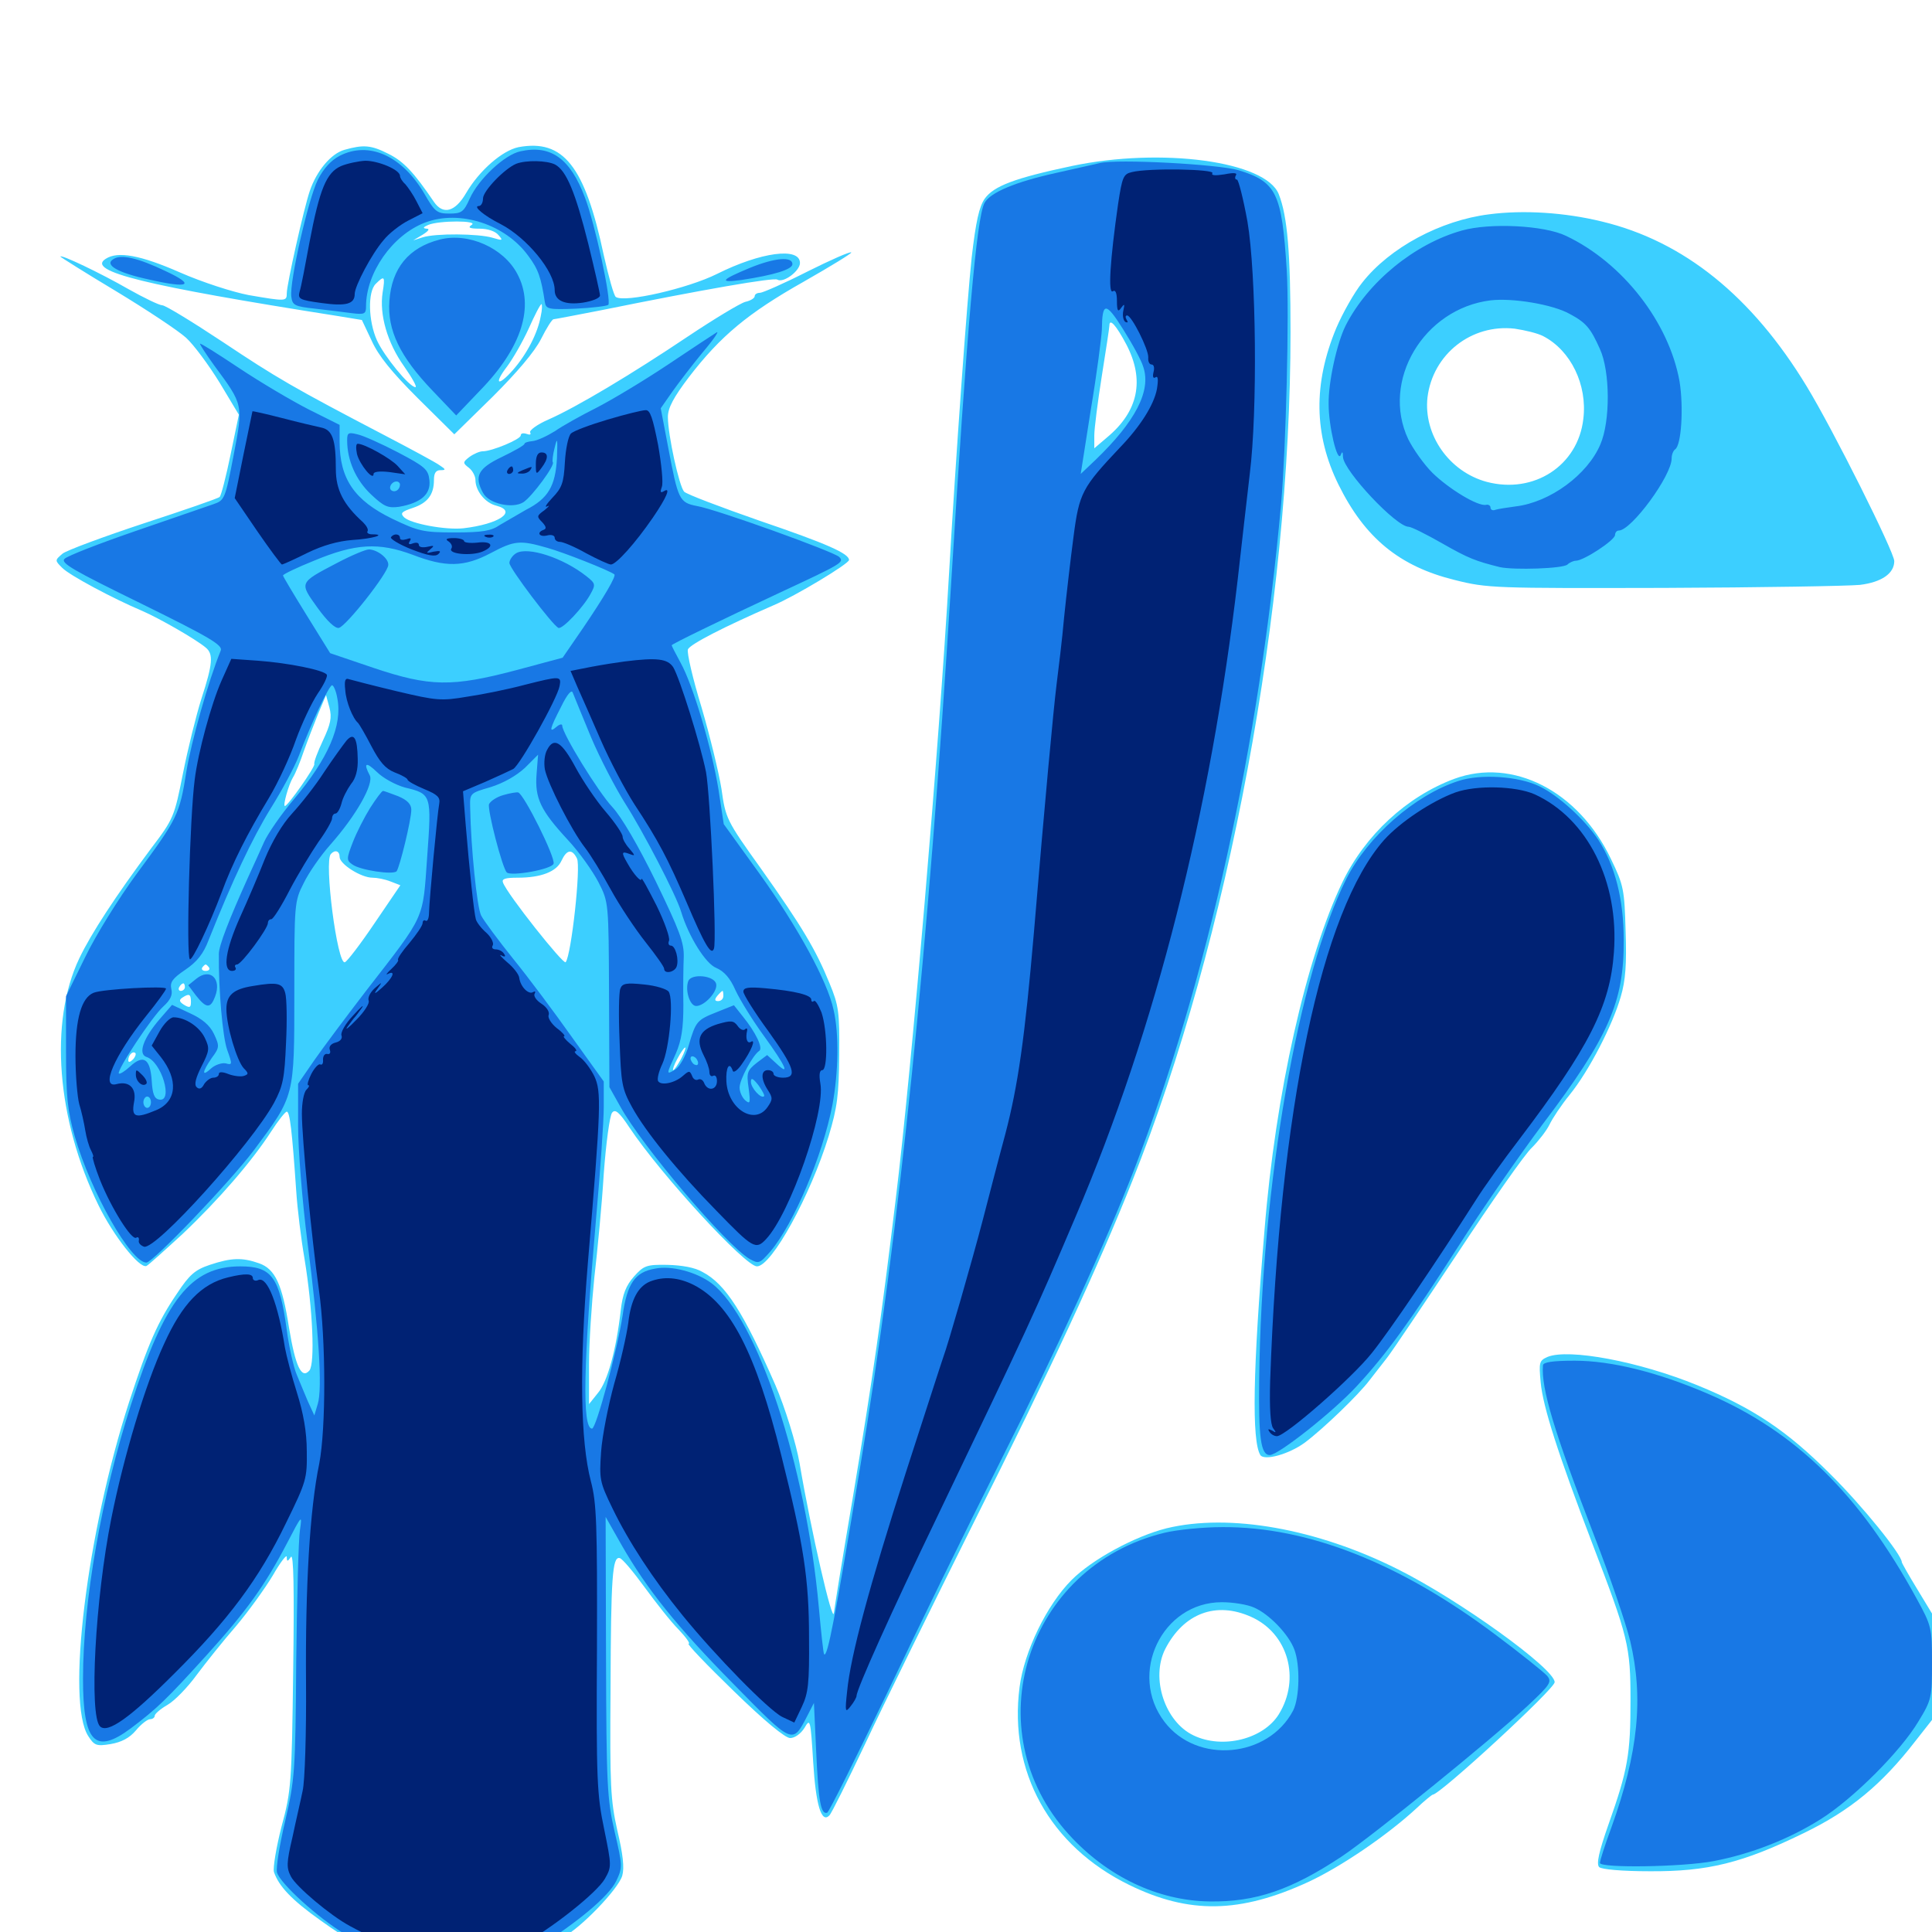 <svg xmlns="http://www.w3.org/2000/svg" viewBox="0 -1000 1000 1000">
	<path fill="#3ccfff" d="M178.32 -922.461C171.289 -920.508 163.867 -911.523 160.352 -901.172C157.227 -891.992 148.438 -852.734 148.438 -848.242C148.438 -843.945 148.047 -843.945 128.711 -847.266C120.508 -848.828 104.688 -853.906 93.164 -858.984C72.656 -867.969 60.938 -870.117 54.688 -866.016C44.531 -859.57 75 -852.148 174.219 -836.523L187.305 -834.375L192.383 -823.633C195.898 -815.82 202.734 -807.422 216.211 -793.945L235.156 -775.195L255.078 -794.727C267.578 -807.227 276.758 -817.969 280.078 -824.609C282.812 -830.078 285.742 -834.766 286.523 -834.766C287.109 -834.766 298.242 -836.914 311.328 -839.453C364.258 -850.195 400.391 -856.445 402.344 -855.273C405.469 -853.32 414.062 -859.766 414.062 -863.867C414.062 -872.266 393.75 -869.531 371.094 -858.203C356.25 -850.781 323.438 -843.164 318.75 -846.289C317.773 -846.875 315.039 -856.641 312.5 -867.969C302.734 -914.062 291.602 -928.125 268.359 -923.828C259.961 -922.07 248.047 -911.719 241.211 -900C235.547 -890.234 229.297 -888.672 224.609 -895.508C214.258 -910.742 208.984 -916.406 201.172 -920.312C191.992 -925 188.086 -925.195 178.32 -922.461ZM244.141 -883.594C241.992 -882.227 242.969 -881.641 248.242 -881.641C252.539 -881.641 256.445 -880.273 258.008 -878.32C260.547 -875.391 260.156 -875.391 254.883 -876.953C247.656 -879.102 225.391 -879.297 218.75 -877.148L213.867 -875.586L218.75 -878.516C221.875 -880.469 222.656 -881.641 220.703 -881.641C218.75 -881.836 218.945 -882.422 221.68 -883.594C227.344 -885.938 247.852 -885.938 244.141 -883.594ZM198.047 -848.633C196.289 -837.305 200.391 -822.656 209.18 -810.352C213.281 -804.492 216.016 -799.609 215.039 -799.609C211.914 -799.609 198.828 -815.625 195.117 -823.828C190.625 -833.789 190.234 -849.023 194.531 -853.125C199.023 -857.617 199.414 -857.031 198.047 -848.633ZM279.883 -836.328C278.32 -827.539 272.656 -816.602 265.43 -808.398C257.617 -799.609 255.469 -801.172 262.5 -810.352C265.43 -814.258 270.508 -823.047 273.633 -829.883C276.758 -836.914 279.688 -842.578 280.273 -842.578C280.664 -842.578 280.664 -839.648 279.883 -836.328ZM554.688 -914.062C525.195 -907.812 514.453 -903.711 509.766 -897.266C506.836 -893.164 505.078 -885.352 502.93 -866.602C500.586 -844.922 494.727 -763.672 491.211 -702.93C486.133 -614.258 471.875 -446.484 463.672 -379.688C456.25 -318.359 451.953 -288.086 441.406 -224.805C435.938 -192.773 431.641 -166.016 431.641 -165.234C431.055 -158.398 419.727 -208.008 413.867 -242.578C412.109 -252.93 406.25 -271.68 401.367 -283.008C384.961 -320.508 375.586 -335.352 363.672 -341.602C359.766 -343.945 352.93 -345.117 345.508 -345.312C334.57 -345.508 333.203 -344.922 328.125 -339.258C324.023 -334.57 322.266 -330.273 321.289 -321.68C318.945 -301.172 314.453 -284.961 309.57 -279.102L304.883 -273.242V-293.75C304.883 -305.078 306.25 -325.195 307.617 -338.672C309.18 -352.148 311.523 -376.172 312.5 -392.383C313.672 -408.398 315.625 -422.656 316.797 -424.023C318.359 -426.172 320.508 -424.414 325.781 -416.406C342.383 -391.602 385.742 -344.531 391.797 -344.531C399.414 -344.531 419.531 -381.25 428.906 -411.914C433.398 -426.758 434.18 -433.203 434.375 -453.906C434.57 -476.172 434.18 -479.492 429.297 -491.211C422.266 -508.398 415.234 -520.312 393.75 -550.586C375.977 -575.391 375.586 -576.367 373.438 -591.602C372.07 -600.195 367.383 -619.336 363.086 -633.984C358.594 -648.633 355.469 -662.109 356.055 -663.867C357.227 -666.602 375.195 -675.781 400.391 -686.719C411.523 -691.406 439.453 -708.203 439.453 -710.156C439.453 -713.477 428.125 -718.555 393.164 -730.469C373.047 -737.5 355.469 -744.141 354.102 -745.508C351.562 -748.242 345.703 -774.805 345.703 -784.18C345.703 -788.867 348.633 -794.336 356.641 -804.883C372.852 -825.977 387.109 -837.891 415.82 -854.102C429.883 -862.109 441.016 -868.945 440.625 -869.336C440.039 -869.922 429.883 -865.43 417.773 -859.375C405.859 -853.32 394.727 -848.438 393.359 -848.438C391.797 -848.438 390.625 -847.656 390.625 -846.68C390.625 -845.703 388.477 -844.336 385.742 -843.75C383.008 -842.969 369.727 -834.961 356.25 -825.977C327.148 -806.445 298.438 -789.258 283.789 -782.812C277.93 -780.273 273.828 -777.148 274.414 -776.172C275 -775 274.219 -774.805 272.656 -775.391C270.898 -775.977 269.531 -775.781 269.531 -774.609C269.531 -772.656 254.688 -766.406 249.805 -766.406C248.242 -766.406 245.117 -765.039 242.969 -763.477C239.453 -760.742 239.453 -760.352 242.773 -757.812C244.531 -756.445 246.094 -753.516 246.094 -751.562C246.094 -745.898 251.172 -739.648 256.836 -738.281C268.164 -735.352 258.203 -728.711 239.844 -726.562C230.664 -725.586 212.695 -728.906 209.18 -732.227C207.031 -734.375 207.812 -735.156 213.672 -737.109C221.289 -739.648 224.609 -743.945 224.609 -751.562C224.609 -755.078 225.586 -756.641 227.93 -756.641C230.859 -756.641 230.859 -757.031 227.539 -759.18C225.391 -760.742 212.695 -767.578 199.219 -774.609C151.758 -799.414 143.359 -804.297 115.234 -823.047C99.609 -833.398 85.547 -841.992 83.984 -841.992C82.422 -841.992 74.414 -845.898 66.406 -850.391C52.148 -858.594 31.25 -868.555 31.25 -867.188C31.25 -866.992 44.141 -858.789 60.156 -849.219C75.977 -839.648 92.188 -828.906 96.289 -825.195C100.195 -821.68 108.008 -811.133 113.672 -801.953L123.633 -785.352L119.336 -764.648C116.992 -753.32 114.453 -743.359 113.672 -742.773C112.891 -741.992 95.312 -735.938 74.414 -729.102C53.711 -722.266 34.766 -715.234 32.422 -713.477C28.32 -709.961 28.32 -709.961 32.227 -706.055C36.133 -702.148 58.398 -690.234 73.633 -683.789C82.227 -680.078 101.367 -669.141 106.445 -664.844C110.547 -661.523 110.156 -656.445 104.297 -638.477C101.562 -629.883 97.266 -612.5 94.727 -599.805C90.234 -577.148 89.844 -576.172 78.125 -560.742C59.961 -536.328 47.266 -516.992 41.016 -503.906C25.391 -471.094 29.297 -420.508 50.977 -376.172C58.594 -360.547 72.07 -343.359 75.781 -344.727C76.758 -345.117 85.156 -352.734 94.531 -361.328C113.477 -379.297 130.469 -399.023 140.43 -414.453C143.945 -419.922 147.656 -424.609 148.438 -424.609C150 -424.609 151.172 -414.844 153.32 -383.594C153.906 -374.414 155.859 -358.594 157.617 -348.438C161.914 -322.266 163.086 -294.336 160.156 -290.625C156.055 -285.938 152.93 -292.773 149.609 -312.695C146.094 -335.352 142.383 -343.164 134.18 -346.094C125.391 -349.219 119.727 -349.023 108.594 -345.312C100.977 -342.773 98.047 -340.234 91.602 -330.469C81.641 -315.82 76.758 -304.688 66.797 -274.219C44.922 -206.641 34.18 -118.945 45.703 -101.367C48.828 -96.484 50 -96.094 57.227 -97.266C62.891 -98.242 66.992 -100.391 70.312 -104.297C73.047 -107.617 76.367 -110.156 77.734 -110.156C78.906 -110.156 80.078 -110.938 80.078 -111.914C80.078 -112.891 83.008 -115.43 86.719 -117.578C90.43 -119.727 97.07 -126.562 101.758 -133.008C106.445 -139.258 115.43 -150.586 122.07 -158.203C128.516 -165.82 137.109 -177.734 141.211 -184.57C145.117 -191.406 148.438 -195.703 148.438 -194.141C148.438 -191.602 148.828 -191.602 150.586 -194.141C151.953 -196.094 152.344 -177.93 151.758 -135.547C150.977 -76.758 150.781 -73.242 145.703 -54.492C142.969 -43.75 141.211 -33.203 141.797 -31.055C144.336 -23.633 150.977 -16.602 165.82 -6.055C195.117 15.039 215.43 21.68 244.336 20.117C258.789 19.336 262.891 18.359 272.656 12.891C279.102 9.375 287.305 4.883 291.016 2.93C300.391 -1.758 319.922 -22.07 322.07 -29.102C323.242 -33.203 322.461 -40.234 319.531 -52.539C316.016 -68.359 315.625 -75.586 316.016 -125.781C316.211 -183.984 316.992 -194.336 320.703 -193.555C322.07 -193.359 327.734 -186.523 333.594 -178.516C339.453 -170.508 347.266 -160.547 351.172 -156.641C355.078 -152.539 357.422 -149.219 356.445 -149.219C355.273 -149.219 365.82 -138.281 379.688 -124.805C395.703 -109.18 406.445 -100.391 408.984 -100.391C411.328 -100.391 414.453 -102.539 416.406 -105.664C419.336 -110.742 419.531 -110.156 420.898 -88.086C422.266 -65.625 425.195 -56.055 429.297 -60.352C430.469 -61.523 438.672 -78.125 447.852 -97.461C456.836 -116.797 482.227 -168.164 503.906 -211.719C544.141 -291.992 568.164 -343.75 586.133 -388.867C635.938 -513.477 667.969 -685.547 667.969 -828.125C667.969 -868.945 666.406 -888.086 661.914 -899.414C655.273 -916.602 601.172 -923.828 554.688 -914.062ZM583.008 -821.68C592.578 -803.32 589.258 -787.109 573.047 -773.633L566.406 -767.969V-774.609C566.406 -778.125 568.164 -791.992 570.312 -805.469C572.461 -818.945 574.219 -830.469 574.219 -831.445C574.219 -835.547 577.734 -831.641 583.008 -821.68ZM167.188 -616.797C164.453 -610.938 162.305 -605.469 162.695 -604.492C163.086 -602.93 149.023 -582.812 147.461 -582.812C146.289 -582.812 149.414 -593.945 151.562 -597.461C152.93 -599.609 155.469 -605.859 157.227 -611.133C159.18 -616.602 162.5 -625.195 164.648 -630.469L168.75 -640.234L170.508 -633.789C171.875 -628.516 171.094 -625.195 167.188 -616.797ZM175.781 -556.445C175.781 -552.734 186.914 -545.703 192.773 -545.703C195.117 -545.703 199.219 -544.922 202.148 -543.75L207.227 -541.797L193.945 -522.266C186.719 -511.523 179.688 -502.344 178.516 -501.953C174.609 -500.391 167.578 -554.492 171.289 -558.008C173.438 -560.352 175.781 -559.57 175.781 -556.445ZM298.633 -555.664C300.781 -551.758 295.703 -505.469 292.773 -501.953C291.602 -500.586 262.695 -536.914 260.352 -543.164C259.57 -545.117 261.523 -545.703 267.969 -545.703C280.078 -545.703 288.086 -548.828 290.625 -554.492C293.359 -560.352 296.094 -560.742 298.633 -555.664ZM108.203 -499.219C108.789 -498.242 108.008 -497.461 106.445 -497.461C104.883 -497.461 104.102 -498.242 104.688 -499.219C105.273 -500 106.055 -500.781 106.445 -500.781C106.836 -500.781 107.617 -500 108.203 -499.219ZM95.703 -489.062C95.703 -488.086 94.727 -487.109 93.555 -487.109C92.578 -487.109 92.188 -488.086 92.773 -489.062C93.359 -490.234 94.336 -491.016 94.922 -491.016C95.312 -491.016 95.703 -490.234 95.703 -489.062ZM374.414 -484.57C374.414 -483.008 373.242 -481.836 371.68 -481.836C369.922 -481.836 369.727 -482.617 371.289 -484.57C372.461 -485.938 373.633 -487.109 374.023 -487.109C374.219 -487.109 374.414 -485.938 374.414 -484.57ZM98.828 -481.445C98.828 -478.516 98.242 -478.125 95.312 -479.883C92.773 -481.445 92.578 -482.422 94.336 -483.594C97.852 -485.938 98.828 -485.547 98.828 -481.445ZM352.539 -451.953C350.781 -448.828 349.023 -446.094 348.438 -446.094C348.047 -446.094 348.828 -448.828 350.586 -451.953C352.344 -455.273 354.102 -457.812 354.688 -457.812C355.078 -457.812 354.297 -455.273 352.539 -451.953ZM68.75 -451.562C67.383 -450.195 66.406 -450 66.406 -451.172C66.406 -453.906 68.75 -456.25 70.117 -454.883C70.508 -454.297 69.922 -452.734 68.75 -451.562ZM770.703 -889.062C745.703 -885.938 719.336 -871.875 705.078 -853.711C700.977 -848.633 694.922 -837.891 691.602 -830.078C679.688 -801.367 680.078 -775 692.773 -749.219C706.445 -721.484 724.414 -706.836 752.93 -699.805C769.922 -695.508 773.633 -695.508 861.328 -695.703C911.328 -695.898 956.836 -696.68 962.695 -697.266C973.828 -698.633 980.469 -703.125 980.469 -709.57C980.469 -714.258 948.828 -777.539 935.156 -800C906.836 -846.68 871.484 -875.195 829.102 -885.352C809.961 -890.039 788.477 -891.406 770.703 -889.062ZM798.828 -825.977C813.086 -818.555 821.68 -800.781 819.531 -783.203C816.797 -758.984 793.945 -744.141 769.531 -750.586C750 -755.859 736.719 -775 738.867 -794.336C741.602 -816.602 761.523 -832.422 783.984 -829.883C789.258 -829.102 795.898 -827.539 798.828 -825.977ZM752.734 -596.875C728.125 -587.695 706.641 -567.773 694.922 -543.555C676.172 -504.688 660.156 -433.984 654.492 -363.086C648.438 -290.82 647.852 -254.297 652.344 -246.875C654.297 -243.75 667.188 -247.266 675.391 -253.32C684.57 -260.156 703.32 -278.125 708.984 -285.742C711.719 -289.258 715.82 -294.531 717.969 -297.266C720.312 -300.195 736.719 -324.609 754.492 -351.367C772.266 -378.32 789.453 -402.93 792.969 -406.055C796.289 -409.375 800.391 -414.648 801.953 -417.773C803.516 -421.094 808.203 -428.125 812.5 -433.398C822.461 -445.703 834.57 -469.141 838.867 -483.984C841.406 -492.578 841.992 -500.781 841.406 -518.164C840.82 -539.453 840.43 -541.797 833.789 -555.469C816.992 -590.625 783.008 -608.008 752.734 -596.875ZM800.977 -297.656C796.68 -295.703 796.484 -294.922 797.461 -284.375C798.633 -271.875 806.445 -247.461 824.219 -200.977C842.773 -152.539 843.945 -148.047 843.945 -119.922C843.945 -91.992 842.578 -83.984 832.617 -55.859C827.539 -41.406 826.172 -35.156 827.734 -33.594C828.906 -32.422 839.453 -31.445 853.906 -31.445C883.984 -31.25 901.953 -35.742 933.594 -51.172C957.812 -62.891 974.023 -76.367 991.406 -98.828L1000 -109.766V-137.305V-164.844L992.188 -177.734C987.891 -184.766 984.375 -191.016 984.375 -191.406C984.375 -195.312 963.867 -220.703 947.266 -237.109C924.805 -259.57 907.227 -271.289 878.516 -283.008C848.438 -295.312 811.914 -302.148 800.977 -297.656ZM603.906 -208.984C587.5 -204.883 565.43 -192.969 554.688 -182.227C541.797 -169.336 530.078 -145.117 527.734 -126.758C522.07 -83.008 543.359 -44.531 584.375 -24.414C615.43 -9.18 641.797 -9.57 677.344 -25.977C693.75 -33.594 717.773 -49.805 733.203 -64.062C737.305 -67.969 741.211 -71.094 741.602 -71.094C745.312 -71.094 804.688 -125.781 804.688 -129.297C804.688 -136.328 755.273 -171.875 723.633 -187.695C681.641 -208.789 636.328 -216.797 603.906 -208.984ZM647.656 -163.086C666.797 -154.492 673.242 -131.055 661.914 -112.695C653.906 -99.805 632.812 -94.531 617.773 -101.758C602.93 -108.789 595.508 -131.445 603.125 -146.484C612.695 -165.039 629.492 -171.289 647.656 -163.086Z"/>
	<path fill="#1878e5" d="M175.781 -919.336C171.289 -916.992 167.383 -912.695 164.453 -906.836C159.57 -896.875 149.805 -854.297 150.781 -846.484C151.367 -841.992 152.344 -841.406 163.086 -840.234C169.531 -839.453 178.125 -838.477 182.227 -837.891C188.672 -837.109 189.453 -837.5 189.453 -841.406C189.453 -858.789 203.125 -878.32 219.922 -884.766C237.891 -891.602 261.523 -883.984 273.438 -867.578C278.711 -860.547 280.078 -856.25 282.031 -843.555C282.617 -840.039 283.984 -839.648 298.047 -840.234C306.445 -840.625 314.062 -841.602 314.844 -842.188C316.602 -844.141 308.008 -884.18 302.734 -897.852C295.117 -917.969 285.156 -925.195 269.336 -921.68C261.133 -919.922 247.656 -907.227 243.164 -897.266C240.039 -890.234 238.867 -889.453 232.617 -889.453C226.172 -889.453 225 -890.43 219.727 -899.609C208.203 -919.336 191.016 -927.148 175.781 -919.336ZM569.336 -915.625C567.188 -915.039 557.031 -912.891 546.875 -910.547C525.586 -905.859 512.5 -900.391 509.57 -894.922C505.469 -887.109 500.586 -831.445 492.188 -696.094C480.469 -508.398 465.625 -362.891 445.117 -240.039C432.227 -162.5 428.32 -141.992 426.562 -143.75C426.172 -144.141 425 -155.078 423.828 -167.969C417.188 -241.602 391.992 -317.773 368.359 -335.742C360.547 -341.602 347.461 -345.117 339.062 -343.359C328.711 -341.602 324.609 -335.742 322.266 -319.141C319.531 -301.367 308.594 -260.547 306.445 -260.547C301.172 -260.547 301.953 -294.336 308.594 -370.117C310.742 -394.141 312.5 -419.727 312.5 -426.953V-440.234L296.094 -463.086C287.109 -475.781 273.438 -494.141 265.625 -503.711C257.812 -513.477 250.391 -523.438 249.023 -526.172C246.875 -530.469 243.75 -560.938 243.359 -581.836C243.164 -589.453 243.164 -589.453 253.906 -592.578C260.742 -594.727 267.188 -598.438 271.68 -602.539L278.516 -609.375L277.734 -599.414C276.758 -586.914 279.688 -580.664 293.945 -565.234C299.805 -558.984 306.836 -549.023 309.766 -543.359C315.039 -533.008 315.039 -533.008 315.234 -485.156L315.43 -437.305L320.898 -427.539C332.227 -406.836 375.781 -355.664 387.891 -348.438C392.773 -345.703 393.164 -345.898 398.828 -352.344C410.742 -366.406 425.781 -401.758 430.859 -428.125C433.984 -444.922 434.375 -464.844 431.445 -477.344C428.32 -491.992 413.086 -519.922 393.359 -547.461L374.609 -573.438L371.875 -591.406C368.359 -612.891 358.789 -645.117 352.344 -656.836C349.805 -661.523 347.656 -665.625 347.656 -666.016C347.656 -666.602 371.68 -678.32 404.297 -693.555C435.742 -708.203 437.109 -708.984 434.375 -711.719C431.641 -714.453 370.898 -736.328 360.742 -738.086C351.562 -739.844 350.977 -741.406 345.898 -768.164L341.992 -788.672L347.852 -797.07C351.172 -801.758 358.203 -810.938 363.672 -817.578C369.336 -824.219 372.461 -828.906 370.898 -827.93C369.336 -826.953 358.008 -819.531 345.508 -811.133C333.203 -802.93 316.602 -792.969 308.594 -788.867C300.781 -784.961 291.016 -779.492 287.109 -776.758C283.008 -774.219 277.93 -771.875 275.586 -771.68C273.438 -771.484 271.484 -770.898 271.484 -770.312C271.484 -769.531 266.211 -766.602 259.766 -763.477C247.461 -757.617 245.312 -753.516 250 -744.922C252.93 -739.258 265.234 -736.523 270.898 -740.039C275.391 -742.969 287.5 -759.375 286.133 -760.742C285.742 -761.133 286.133 -764.648 287.109 -768.359C288.477 -774.023 288.672 -773.047 288.281 -762.891C287.5 -748.438 283.789 -741.992 272.266 -736.133C268.164 -733.789 262.109 -730.273 258.789 -728.32C254.297 -725.195 249.805 -724.414 235.352 -724.414C219.141 -724.414 216.602 -725 203.125 -731.445C183.398 -741.016 175.781 -752.148 175.781 -771.484V-780.078L159.766 -788.086C150.977 -792.578 134.766 -802.148 123.633 -809.57C112.5 -816.992 103.516 -822.656 103.516 -822.07C103.516 -821.484 106.836 -816.406 110.938 -810.742C125.977 -790.43 125.977 -790.625 120.898 -764.258C116.602 -741.797 116.211 -741.016 110.547 -739.062C107.227 -737.891 89.062 -731.641 70.312 -725.195C51.562 -718.75 34.961 -712.305 33.398 -710.742C31.25 -708.594 37.695 -704.883 73.242 -687.5C108.594 -670.117 115.43 -666.016 114.258 -663.281C107.812 -647.461 99.023 -616.211 96.484 -600.781C92.969 -578.32 91.797 -576.172 70.703 -547.656C61.523 -535.156 49.609 -516.016 44.141 -504.688L34.18 -484.375V-455.859C34.18 -432.227 34.961 -425 38.672 -411.914C47.07 -382.812 67.773 -346.484 75.781 -346.484C79.102 -346.484 118.945 -388.086 131.445 -404.688C152.539 -433.008 152.344 -431.836 152.344 -486.133C152.344 -532.227 152.344 -533.398 157.227 -542.969C159.766 -548.242 166.016 -557.227 170.898 -562.695C184.57 -578.125 193.555 -594.336 191.406 -598.633C187.891 -605.273 189.453 -605.859 195.117 -600.391C198.242 -597.266 204.688 -593.75 209.57 -592.383C223.438 -589.062 223.438 -588.672 221.094 -556.25C218.75 -523.438 220.508 -527.148 189.453 -487.109C179.102 -473.633 166.992 -457.422 162.5 -450.977L154.297 -439.062V-417.188C154.297 -405.273 156.445 -378.125 159.18 -356.836C165.039 -310.938 166.992 -281.25 164.453 -273.242L162.695 -267.383L159.375 -274.609C157.617 -278.711 155.078 -284.961 153.516 -288.672C151.953 -292.383 149.609 -302.734 148.438 -311.523C144.727 -339.062 140.625 -344.531 124.414 -344.531C98.828 -344.531 85.352 -327.539 67.773 -272.852C52.539 -225.586 42.969 -171.094 42.969 -131.055C42.969 -98.047 49.219 -91.602 67.773 -105.469C81.25 -115.625 86.133 -120.312 106.836 -143.164C127.539 -166.016 137.109 -179.297 148.633 -201.367C156.25 -216.016 156.445 -216.211 155.273 -208.203C154.492 -203.516 153.711 -172.656 153.32 -139.844C152.93 -82.617 152.539 -78.906 147.656 -57.617C144.727 -45.312 142.773 -33.203 143.359 -30.859C144.922 -25.195 164.453 -7.422 178.32 0.977C202.539 15.234 211.328 17.773 238.281 17.773H262.695L277.344 8.594C298.828 -4.883 315.039 -18.359 318.945 -26.367C322.266 -33.398 322.266 -34.18 318.164 -51.758C314.258 -68.75 313.867 -75.586 313.672 -142.383L313.477 -214.844L321.68 -200.391C334.766 -177.539 350.195 -158.203 380.078 -127.93C410.547 -96.875 410.156 -97.07 417.773 -111.719L421.289 -118.555L422.461 -93.359C423.633 -67.773 424.805 -60.742 428.125 -61.719C429.102 -62.109 442.773 -89.648 458.789 -122.852C474.609 -156.25 500.977 -210.156 517.383 -242.773C548.242 -304.102 572.461 -357.227 586.914 -394.336C625 -492.969 651.758 -614.062 663.086 -739.062C665.625 -768.164 667.383 -837.5 666.016 -860.156C663.477 -900.195 660.742 -905.859 641.016 -911.914C630.078 -915.039 578.32 -917.773 569.336 -915.625ZM591.797 -809.961C595.898 -797.656 587.695 -781.836 566.992 -761.914L559.375 -754.688L564.648 -788.281C567.773 -806.836 570.117 -825.391 570.312 -829.297C570.508 -843.75 572.266 -843.945 581.25 -829.688C585.938 -822.266 590.82 -813.477 591.797 -809.961ZM283.398 -716.406C291.797 -714.062 315.039 -704.883 317.969 -702.734C319.141 -701.953 312.695 -691.016 301.953 -675.195L291.211 -659.57L267.188 -653.125C233.984 -644.336 222.461 -644.531 193.359 -654.297L170.898 -661.914L158.789 -681.445C152.148 -692.188 146.484 -701.562 146.484 -702.148C146.484 -702.734 153.711 -706.25 162.5 -709.766C183.984 -718.75 196.094 -719.336 213.477 -712.891C230.664 -706.25 240.234 -706.445 253.906 -713.672C266.406 -720.312 269.141 -720.508 283.398 -716.406ZM174.609 -638.477C177.344 -624.609 169.922 -607.422 152.148 -586.328C145.508 -578.516 138.672 -568.555 136.719 -564.258C134.766 -559.961 131.055 -551.562 128.32 -545.703C118.555 -524.023 113.281 -510.547 113.281 -506.25C113.086 -487.695 115.234 -463.281 117.578 -456.641C120.312 -449.023 120.312 -448.633 116.797 -449.609C114.844 -450 111.328 -448.828 109.375 -447.07C104.297 -442.383 104.492 -444.922 109.57 -452.344C113.672 -457.812 113.672 -458.594 110.742 -464.844C108.594 -469.336 104.688 -472.656 98.242 -475.586L89.062 -479.883L82.617 -472.461C74.219 -462.695 71.289 -454.492 75.781 -452.93C83.594 -450.586 89.844 -429.492 82.422 -430.859C79.883 -431.25 78.906 -433.789 78.516 -440.82C77.734 -452.148 74.219 -454.297 67.383 -448.047C64.648 -445.508 62.109 -443.945 61.523 -444.336C60.156 -445.703 78.711 -473.828 84.57 -479.102C88.281 -482.422 89.453 -485.156 88.672 -488.086C87.891 -491.602 89.258 -493.555 95.898 -498.047C101.953 -502.148 105.273 -506.25 108.008 -513.477C120.312 -544.336 130.664 -566.211 140.039 -581.445C145.898 -590.82 152.539 -603.125 154.688 -608.789C160.742 -624.805 170.312 -645.312 171.875 -645.312C172.656 -645.312 174.023 -642.188 174.609 -638.477ZM305.859 -618.555C310.547 -607.422 318.555 -592.188 323.438 -584.375C332.812 -569.727 350 -536.719 352.539 -528.125C356.445 -515.234 365.234 -501.172 370.703 -499.023C374.805 -497.266 377.93 -493.75 380.664 -487.5C383.008 -482.422 389.648 -471.68 395.508 -463.672C406.836 -448.047 409.18 -442.578 401.758 -449.609L397.07 -453.906L391.602 -449.805C386.719 -445.898 386.328 -444.727 387.5 -436.719C388.477 -429.102 388.281 -428.32 385.742 -430.469C384.18 -431.836 382.812 -434.766 382.812 -437.109C382.812 -441.211 389.648 -453.906 392.969 -456.055C395.117 -457.422 391.211 -465.625 384.375 -474.023L379.883 -479.688L371.094 -476.172C360.742 -472.07 360.156 -471.484 356.445 -458.789C354.883 -453.32 351.758 -447.852 349.609 -446.484C344.727 -443.555 344.727 -443.555 349.805 -454.688C352.734 -461.523 353.711 -467.578 353.711 -479.883C353.516 -488.672 353.711 -499.805 353.906 -504.688C354.102 -512.109 351.758 -518.359 339.453 -543.75C330.273 -562.5 321.68 -577.148 316.992 -582.227C309.766 -589.844 291.016 -620.312 291.016 -624.414C291.016 -625.391 289.648 -625.195 288.086 -623.828C283.984 -620.312 284.375 -622.461 290.43 -634.18C293.555 -640.625 295.898 -643.359 296.484 -641.406C297.07 -639.844 301.367 -629.492 305.859 -618.555ZM361.328 -449.805C361.328 -448.633 360.547 -448.438 359.375 -449.023C358.398 -449.609 357.422 -451.172 357.422 -452.148C357.422 -453.32 358.398 -453.516 359.375 -452.93C360.547 -452.344 361.328 -450.781 361.328 -449.805ZM395.508 -432.617C393.945 -431.055 388.672 -436.914 388.672 -440.039C388.672 -442.383 389.648 -441.992 392.578 -438.281C394.531 -435.547 395.898 -433.008 395.508 -432.617ZM78.125 -429.492C78.125 -427.93 77.344 -426.562 76.172 -426.562C75.195 -426.562 74.219 -427.93 74.219 -429.492C74.219 -431.055 75.195 -432.422 76.172 -432.422C77.344 -432.422 78.125 -431.055 78.125 -429.492ZM174.414 -708.594C154.688 -698.242 154.883 -698.633 164.258 -685.547C169.336 -678.516 173.438 -674.609 175.391 -675C179.102 -675.781 200.977 -703.516 200.977 -707.617C201.172 -710.938 195.508 -715.43 191.016 -715.625C189.258 -715.625 181.836 -712.5 174.414 -708.594ZM267.188 -713.672C265.234 -712.5 263.672 -710.156 263.672 -708.594C263.672 -705.859 286.133 -676.172 289.062 -675C291.211 -674.219 302.148 -685.938 305.664 -692.578C308.398 -697.461 308.203 -698.047 303.516 -701.758C291.406 -711.328 273.242 -717.188 267.188 -713.672ZM101.562 -493.359L97.461 -490.039L101.562 -484.57C106.836 -477.93 108.984 -477.93 111.328 -484.18C114.844 -493.359 108.789 -499.219 101.562 -493.359ZM356.25 -492.188C354.492 -487.5 357.031 -479.297 360.352 -479.297C364.648 -479.297 371.484 -486.719 370.703 -490.625C369.922 -495.117 357.812 -496.289 356.25 -492.188ZM756.641 -880.664C732.227 -873.828 708.008 -854.102 696.484 -831.445C691.992 -822.461 687.5 -802.148 687.695 -790.82C687.695 -779.492 692.188 -760.352 693.945 -764.453C694.727 -766.602 695.117 -766.211 695.117 -763.477C695.508 -756.25 722.656 -727.344 729.102 -727.344C730.469 -727.344 738.281 -723.438 746.484 -718.75C760.156 -710.938 763.867 -709.57 776.367 -706.445C783.594 -704.883 809.18 -705.664 811.328 -707.812C812.305 -708.789 814.453 -709.766 815.625 -709.766C819.727 -709.766 835.742 -720.312 835.938 -723.047C835.938 -724.219 836.719 -725.391 837.891 -725.391C844.336 -725.391 865.234 -753.711 865.234 -762.695C865.234 -764.648 866.016 -766.602 866.992 -767.383C870.312 -769.336 871.484 -789.258 869.336 -802.539C863.867 -833.203 839.844 -864.062 810.547 -877.93C799.219 -883.398 771.094 -884.766 756.641 -880.664ZM812.5 -837.5C820.898 -833.008 823.242 -830.273 828.125 -819.336C833.398 -807.812 833.594 -782.031 828.32 -769.922C821.68 -754.297 802.344 -740.039 784.57 -737.891C780.078 -737.305 775.195 -736.523 774.023 -736.133C772.656 -735.547 771.484 -736.133 771.484 -737.305C771.484 -738.281 770.312 -739.062 769.141 -738.672C764.844 -737.891 750 -746.875 741.406 -755.273C736.914 -759.766 731.445 -767.578 728.906 -772.656C714.648 -802.93 736.914 -840.234 771.484 -844.531C783.008 -845.898 803.906 -842.383 812.5 -837.5ZM781.836 -733.789C783.008 -734.375 782.031 -734.766 779.297 -734.766C776.562 -734.766 775.586 -734.375 776.953 -733.789C778.125 -733.398 780.469 -733.398 781.836 -733.789ZM227.539 -875.977C211.523 -871.875 202.734 -861.133 201.562 -844.336C200.391 -829.102 207.031 -815.43 223.828 -797.852L236.133 -784.961L248.633 -798.047C270.117 -820.117 276.758 -841.406 267.773 -858.203C260.742 -871.68 242.383 -879.883 227.539 -875.977ZM58.594 -865.82C53.906 -862.891 60.938 -858.789 77.344 -855.273C97.852 -850.586 101.367 -852.344 85.938 -859.57C71.289 -866.602 62.5 -868.555 58.594 -865.82ZM388.086 -861.328C373.047 -855.078 371.875 -853.516 383.789 -855.078C400.586 -857.617 410.156 -860.547 410.156 -863.281C410.156 -867.383 400.977 -866.602 388.086 -861.328ZM179.688 -772.07C179.688 -761.719 184.18 -751.562 191.992 -744.141C198.828 -737.695 200.781 -736.914 206.641 -737.695C217.773 -739.648 223.047 -744.141 222.266 -751.367C221.68 -757.031 220.117 -758.398 206.055 -765.82C197.461 -770.312 187.891 -774.609 184.961 -775.195C180.273 -776.367 179.688 -775.977 179.688 -772.07ZM207.031 -749.219C207.031 -746.68 204.688 -744.922 202.734 -746.094C200.781 -747.266 202.539 -750.781 205.273 -750.781C206.25 -750.781 207.031 -750 207.031 -749.219ZM754.688 -595.703C732.422 -588.477 708.008 -567.188 696.875 -545.117C672.07 -495.703 652.93 -386.914 651.758 -286.133C651.367 -256.055 652.539 -246.875 657.227 -246.875C661.719 -246.875 690.039 -269.336 702.148 -282.422C717.578 -299.023 729.883 -316.016 755.078 -355.273C766.797 -373.633 786.133 -401.562 798.242 -417.773C832.812 -463.477 840.625 -481.445 840.43 -513.477C840.43 -534.57 835.938 -551.953 827.344 -565.234C820.312 -575.781 806.641 -588.281 796.875 -592.969C786.133 -598.242 766.211 -599.609 754.688 -595.703ZM191.602 -581.836C188.672 -577.148 184.57 -569.141 182.617 -564.062C179.297 -555.469 179.297 -554.688 182.422 -552.539C186.328 -549.609 203.32 -547.07 205.273 -549.023C206.836 -550.977 212.891 -575.586 212.891 -580.859C212.891 -583.789 210.742 -585.938 206.055 -587.891C202.344 -589.258 198.828 -590.625 198.242 -590.625C197.656 -590.625 194.727 -586.719 191.602 -581.836ZM260.547 -588.477C257.031 -587.5 253.906 -585.352 253.125 -583.789C252.148 -581.055 259.961 -550.781 262.305 -548.438C264.453 -546.289 285.547 -550 286.523 -552.93C287.695 -555.859 271.094 -589.258 268.164 -589.844C267.383 -590.039 263.867 -589.453 260.547 -588.477ZM798.633 -293.359C797.656 -281.445 804.297 -259.18 825.391 -204.492C833.398 -183.789 841.602 -159.57 843.75 -150.781C850.781 -121.289 848.047 -92.969 833.984 -53.906C830.664 -44.922 828.125 -36.914 828.125 -35.742C828.125 -33.008 870.898 -33.594 887.109 -36.719C906.445 -40.43 925.977 -48.047 942.383 -58.398C959.18 -68.945 983.789 -93.555 992.969 -108.984C999.805 -120.117 1000 -121.484 1000 -139.258C1000 -157.422 999.805 -158.398 991.992 -172.656C962.695 -226.367 929.688 -258.984 884.18 -278.516C858.398 -289.648 834.18 -295.703 815.039 -295.703C803.516 -295.703 798.828 -294.922 798.633 -293.359ZM602.734 -206.641C531.055 -189.258 504.102 -104.297 553.32 -50.391C573.047 -28.711 599.219 -16.211 625.977 -15.82C650 -15.43 668.555 -21.875 694.727 -39.258C710.938 -50.195 771.094 -98.828 790.625 -116.992C802.539 -128.125 803.32 -129.492 800.781 -132.617C799.219 -134.375 787.109 -144.141 774.023 -153.906C724.609 -191.016 676.953 -209.766 632.812 -209.57C622.656 -209.57 609.18 -208.203 602.734 -206.641ZM649.023 -167.969C656.836 -164.648 666.992 -154.102 669.922 -146.289C673.047 -138.086 672.656 -121.289 669.336 -114.648C656.445 -90.039 619.531 -86.719 602.734 -108.789C583.789 -133.594 601.367 -170.703 632.422 -170.703C638.086 -170.703 645.508 -169.531 649.023 -167.969Z"/>
	<path fill="#002274" d="M176.562 -914.062C168.945 -910.742 165.43 -902.148 160.156 -874.414C158.008 -862.695 155.859 -851.367 155.078 -849.023C154.102 -845.312 154.883 -844.727 166.406 -843.164C179.102 -841.406 183.594 -842.578 183.594 -847.852C183.594 -851.953 192.383 -868.555 198.438 -875.586C201.172 -879.102 207.031 -883.594 211.133 -885.742L218.75 -889.648L215.625 -895.703C213.867 -899.219 211.133 -903.125 209.766 -904.688C208.203 -906.055 207.031 -908.008 207.031 -908.984C207.031 -912.109 195.898 -916.797 189.062 -916.797C185.547 -916.602 179.883 -915.43 176.562 -914.062ZM267.188 -915.234C261.133 -912.695 250 -901.172 250 -897.266C250 -895.117 249.023 -893.359 247.852 -893.359C244.531 -893.359 250.586 -888.281 259.18 -883.984C272.656 -876.953 287.109 -859.57 287.109 -849.805C287.109 -844.336 292.383 -841.992 301.758 -843.359C306.641 -844.141 310.547 -845.703 310.547 -847.07C310.547 -848.242 307.812 -860.352 304.492 -873.828C297.852 -900.391 293.164 -911.719 287.305 -914.844C283.008 -916.992 272.266 -917.188 267.188 -915.234ZM585.938 -910.938C581.445 -909.961 580.859 -908.398 578.711 -894.336C574.609 -865.625 573.438 -847.656 575.977 -849.219C577.344 -850.195 578.125 -848.438 578.125 -844.141C578.125 -839.062 578.711 -838.281 580.273 -840.625C582.031 -842.969 582.227 -842.773 581.445 -839.258C580.859 -836.719 581.445 -834.18 582.422 -833.398C583.789 -832.812 583.984 -833.203 583.203 -834.375C582.422 -835.742 582.422 -836.719 583.398 -836.719C585.742 -836.719 594.531 -819.141 594.336 -815.039C594.141 -812.891 594.922 -811.328 596.094 -811.328C597.266 -811.328 597.656 -809.57 597.07 -807.422C596.484 -805.078 596.875 -803.906 598.047 -804.688C599.414 -805.664 599.609 -803.516 598.828 -798.633C597.266 -790.43 590.234 -779.297 579.688 -768.359C560.156 -747.656 558.594 -744.922 555.664 -722.266C554.102 -710.547 551.953 -691.797 550.781 -680.469C549.805 -669.141 547.852 -653.516 546.875 -645.703C545.312 -633.203 540.82 -585.352 535.156 -517.383C530.469 -463.086 526.953 -438.086 520.312 -412.891C516.406 -398.438 511.328 -378.711 508.789 -368.945C502.93 -346.484 490.625 -303.906 488.281 -297.656C487.305 -294.922 478.711 -268.164 468.945 -238.086C450 -179.102 440.234 -142.969 438.477 -124.609C437.305 -113.867 437.5 -113.281 440.234 -116.797C441.992 -118.945 443.359 -121.484 443.359 -122.266C443.359 -125.586 461.523 -166.016 484.961 -214.648C532.422 -313.672 535.352 -319.922 556.836 -370.508C598.242 -467.578 626.562 -579.688 640.625 -700C642.773 -718.75 645.508 -743.359 646.875 -754.688C650.977 -787.5 650.195 -858.594 645.703 -885.156C643.555 -897.07 641.016 -907.031 640.234 -907.031C639.258 -907.031 639.062 -908.008 639.648 -909.18C640.625 -910.547 638.672 -910.742 633.789 -909.766C628.906 -908.984 626.758 -909.18 627.539 -910.352C628.906 -912.5 594.336 -913.086 585.938 -910.938ZM130.664 -787.109C130.664 -787.109 128.516 -776.758 125.977 -764.453L121.484 -742.188L133.203 -725C139.648 -715.625 145.508 -707.812 145.898 -707.812C146.484 -707.812 152.539 -710.547 159.18 -713.867C167.188 -717.773 175 -719.922 182.422 -720.508C192.578 -721.094 200.586 -723.438 192.578 -723.438C190.82 -723.438 189.648 -724.219 190.234 -725C190.82 -725.977 189.648 -727.93 187.891 -729.688C177.734 -738.867 173.828 -746.484 173.828 -757.227C173.828 -772.461 172.07 -777.539 166.211 -778.711C163.477 -779.297 154.297 -781.445 146.094 -783.594C137.695 -785.742 130.859 -787.305 130.664 -787.109ZM314.453 -782.812C305.273 -780.078 296.875 -776.953 295.508 -775.586C294.141 -774.219 292.773 -767.578 292.383 -760.742C291.797 -750 290.82 -747.461 285.938 -742.383C282.812 -739.062 281.641 -737.109 283.203 -737.891C284.766 -738.672 284.18 -737.891 281.836 -735.938C277.734 -733.008 277.734 -732.617 280.664 -729.688C282.617 -727.539 283.008 -726.367 281.445 -725.781C277.539 -724.414 279.102 -721.875 283.203 -722.852C285.352 -723.438 287.109 -722.852 287.109 -721.68C287.109 -720.508 288.281 -719.531 289.844 -719.531C291.406 -719.531 297.461 -716.992 303.32 -713.672C309.18 -710.547 315.039 -707.812 316.211 -707.812C318.945 -707.812 328.906 -718.945 337.891 -732.031C345.117 -742.578 347.461 -748.242 343.555 -745.703C341.797 -744.727 341.602 -745.312 342.578 -748.047C343.359 -750 342.383 -759.766 340.625 -769.727C337.891 -783.594 336.523 -787.891 334.18 -787.695C332.422 -787.695 323.633 -785.547 314.453 -782.812ZM184.766 -765.039C186.133 -759.57 193.359 -750.781 193.359 -754.688C193.359 -755.859 196.484 -756.25 201.562 -755.664L209.766 -754.492L205.859 -758.789C202.344 -762.695 188.672 -770.312 185.156 -770.312C184.18 -770.312 184.18 -767.969 184.766 -765.039ZM277.344 -759.766C277.344 -754.297 277.539 -754.102 280.273 -757.812C283.984 -762.695 283.984 -765.82 280.273 -765.82C278.32 -765.82 277.344 -763.867 277.344 -759.766ZM262.695 -756.641C262.109 -755.664 262.5 -754.688 263.477 -754.688C264.648 -754.688 265.625 -755.664 265.625 -756.641C265.625 -757.812 265.234 -758.594 264.844 -758.594C264.258 -758.594 263.281 -757.812 262.695 -756.641ZM270.508 -756.641C267.383 -755.273 267.188 -754.883 269.922 -754.883C271.68 -754.688 273.828 -755.664 274.414 -756.641C275.781 -758.789 275.781 -758.789 270.508 -756.641ZM202.344 -721.875C201.953 -721.094 206.641 -718.164 213.086 -715.625C221.68 -712.305 225.391 -711.719 226.953 -713.281C228.516 -714.844 227.734 -715.039 224.414 -714.453C220.508 -713.477 220.312 -713.672 222.656 -715.625C225 -717.578 224.805 -717.773 221.289 -716.992C218.75 -716.406 216.797 -716.797 216.797 -717.969C216.797 -719.141 215.43 -719.336 213.672 -718.75C211.719 -717.969 211.133 -718.359 212.109 -719.922C213.086 -721.484 212.5 -721.68 210.352 -720.898C208.398 -720.312 207.031 -720.508 207.031 -721.484C207.031 -723.828 203.711 -724.023 202.344 -721.875ZM251.562 -722.07C250 -722.656 250.586 -723.242 252.734 -723.242C254.883 -723.438 256.055 -722.852 255.273 -722.266C254.688 -721.68 252.93 -721.484 251.562 -722.07ZM232.227 -719.727C233.594 -718.75 234.375 -717.188 233.594 -716.016C231.836 -713.281 243.75 -712.109 249.609 -714.453C256.25 -717.188 254.688 -720.117 247.07 -719.141C243.359 -718.75 240.234 -719.141 240.234 -719.922C240.234 -720.703 237.891 -721.484 234.961 -721.484C231.055 -721.484 230.273 -720.898 232.227 -719.727ZM114.648 -647.656C109.375 -635.742 102.539 -610.742 100.781 -596.484C98.242 -576.953 96.289 -505.469 98.242 -503.516C99.414 -502.344 108.398 -521.289 114.648 -537.891C120.312 -553.32 127.93 -568.359 139.258 -587.109C143.945 -594.922 150.195 -608.398 153.125 -616.992C156.25 -625.586 161.328 -636.328 164.453 -641.016C167.578 -645.508 169.727 -650 169.141 -650.781C167.773 -653.125 149.414 -656.836 133.594 -658.008L119.727 -658.984ZM323.242 -657.617C320.117 -657.227 312.5 -656.055 306.25 -654.883L295.312 -652.734L298.828 -644.531C300.781 -640.234 306.25 -627.734 310.938 -616.992C315.625 -606.25 323.438 -591.406 328.32 -583.789C340.82 -564.844 345.703 -555.469 355.273 -533.203C364.648 -511.133 368.164 -505.078 369.531 -508.984C371.094 -513.281 367.578 -589.062 365.43 -600.391C362.5 -615.039 351.758 -649.219 348.438 -654.688C345.508 -658.984 340.234 -659.766 323.242 -657.617ZM178.711 -642.773C179.102 -636.719 182.617 -628.125 185.352 -625.781C185.938 -625.195 189.062 -619.922 192.188 -613.867C196.484 -605.664 199.414 -602.148 204.297 -600.195C208.008 -598.828 210.938 -597.07 210.938 -596.484C210.938 -595.703 214.844 -593.555 219.531 -591.602C226.562 -588.672 227.93 -587.305 227.344 -583.984C226.367 -578.906 222.266 -534.961 222.07 -527.734C222.07 -524.805 221.289 -522.852 220.312 -523.438C219.531 -524.023 218.75 -523.438 218.75 -522.266C218.75 -520.898 215.625 -516.406 211.914 -511.914C208.203 -507.617 205.469 -503.711 206.055 -503.125C206.445 -502.734 204.883 -500.586 202.539 -498.438C200.195 -496.289 199.414 -495.117 200.781 -495.898C205.078 -498.047 203.32 -493.75 197.852 -488.867C193.945 -485.352 193.164 -485.156 195.312 -488.086C198.047 -491.992 198.047 -491.992 193.945 -488.477C191.602 -486.328 190.234 -483.594 190.82 -482.031C191.406 -480.664 188.477 -476.172 184.375 -472.07C180.469 -467.969 178.32 -466.406 179.883 -468.555C181.445 -470.703 183.008 -472.852 183.594 -473.438C184.18 -474.023 185.742 -476.172 187.305 -478.32C188.672 -480.469 186.719 -478.711 182.812 -474.414C178.906 -470.312 176.172 -465.625 176.758 -464.062C177.344 -462.5 176.172 -460.938 173.633 -460.352C171.289 -459.766 170.117 -458.203 170.703 -456.641C171.289 -455.078 170.703 -454.102 169.336 -454.492C167.969 -454.688 167.188 -453.32 167.188 -451.562C167.383 -449.609 166.797 -448.633 165.82 -449.023C165.039 -449.609 162.891 -447.461 161.133 -444.141C159.57 -441.016 158.789 -438.281 159.57 -438.281C160.352 -438.281 159.961 -437.305 158.594 -435.938C157.227 -434.57 156.25 -429.102 156.25 -423.633C156.25 -410.938 161.328 -358.984 165.039 -332.617C168.75 -306.25 168.75 -260.742 165.234 -242.383C160.352 -218.945 158.008 -178.906 158.398 -129.102C158.594 -103.125 157.812 -77.93 156.641 -73.047C155.664 -68.164 153.125 -57.422 151.367 -49.023C148.242 -35.742 148.242 -33.203 150.586 -28.711C153.32 -23.438 170.898 -8.594 181.055 -3.125C216.992 16.406 245.312 19.531 269.531 6.836C284.766 -1.172 308.789 -20.117 313.086 -27.539C316.602 -33.789 316.602 -34.18 312.695 -53.32C308.984 -71.094 308.594 -78.711 308.984 -146.68C309.18 -211.328 308.789 -222.07 305.859 -233.203C300.391 -254.102 299.805 -292.188 304.297 -346.484C311.133 -427.539 311.328 -434.961 307.617 -442.969C305.664 -446.875 302.344 -451.367 300 -452.93C297.852 -454.492 296.875 -455.859 297.852 -455.859C299.023 -456.055 297.656 -457.812 295.117 -459.766C292.578 -461.914 291.211 -463.672 291.992 -463.672C292.773 -463.672 291.211 -465.625 288.281 -467.773C285.352 -470.117 283.398 -473.242 283.984 -474.609C284.57 -476.172 283.008 -478.711 280.273 -480.469C277.539 -482.227 275.977 -484.57 276.758 -485.742C277.344 -486.719 276.953 -487.109 275.977 -486.523C273.633 -484.961 269.336 -489.258 268.75 -493.945C268.555 -495.703 265.625 -499.414 262.5 -501.953C259.375 -504.688 258.008 -506.25 259.57 -505.469C261.328 -504.492 261.914 -504.883 260.938 -506.25C260.156 -507.617 258.203 -508.594 256.641 -508.594C254.883 -508.594 254.297 -509.57 255.078 -510.742C255.664 -511.914 254.297 -514.844 251.758 -517.188C249.219 -519.336 246.68 -522.656 246.289 -524.219C245.312 -527.734 242.969 -549.805 241.016 -573.438L239.648 -590.43L251.172 -595.312C257.422 -598.047 264.062 -601.172 265.625 -601.953C269.141 -603.906 288.477 -638.477 289.648 -644.922C290.625 -650.195 290.039 -650.195 271.484 -645.508C263.477 -643.359 250.195 -640.625 242.188 -639.453C228.32 -637.109 226.172 -637.305 205.469 -642.188C193.164 -645.117 182.031 -648.047 180.664 -648.438C178.711 -649.219 178.125 -647.852 178.711 -642.773ZM179.297 -616.602C177.734 -614.648 172.461 -607.422 167.773 -600.391C163.281 -593.359 155.664 -583.789 151.172 -578.906C146.094 -573.438 140.82 -564.453 137.109 -555.469C133.984 -547.461 128.125 -533.789 124.219 -525.195C116.797 -508.594 115.039 -497.461 120.117 -497.461C121.68 -497.461 122.461 -498.242 121.875 -499.219C121.289 -500 121.68 -500.781 122.656 -500.781C125 -500.781 138.672 -519.336 138.672 -522.266C138.672 -523.438 139.453 -524.219 140.43 -524.219C141.406 -524.219 145.703 -531.055 150 -539.453C154.297 -547.656 161.133 -558.789 164.844 -564.258C168.75 -569.531 171.875 -575.195 171.875 -576.367C171.875 -577.734 172.656 -578.906 173.633 -578.906C174.609 -578.906 175.977 -581.25 176.758 -584.18C177.344 -586.914 179.688 -591.406 181.641 -594.141C184.18 -597.07 185.352 -601.758 185.156 -607.227C184.961 -618.164 183.203 -621.094 179.297 -616.602ZM283.203 -611.914C281.836 -609.57 281.445 -605.078 282.031 -601.758C283.594 -594.141 295.898 -570.117 302.734 -561.328C305.664 -557.617 311.719 -547.656 316.211 -539.453C320.703 -531.25 328.906 -518.945 334.18 -512.305C339.453 -505.664 343.75 -499.609 343.75 -498.633C343.75 -495.703 349.023 -496.68 350.195 -499.609C351.562 -503.32 349.609 -510.547 347.266 -510.547C346.094 -510.547 345.703 -511.719 346.289 -513.086C346.875 -514.648 343.945 -522.852 339.844 -531.25C335.547 -539.648 332.227 -545.898 332.031 -545.117C332.031 -542.969 327.93 -547.461 324.805 -553.125C321.484 -558.789 321.68 -559.57 325.781 -558.008C328.906 -556.836 328.906 -557.031 325.781 -560.742C323.828 -562.891 322.266 -565.625 322.266 -566.992C322.266 -568.359 318.359 -574.219 313.477 -579.883C308.594 -585.547 301.758 -595.703 298.047 -602.539C290.82 -616.016 286.719 -618.75 283.203 -611.914ZM753.32 -589.844C741.016 -585.352 724.609 -574.414 716.406 -565.234C683.984 -528.711 662.305 -425.977 657.422 -284.961C657.031 -271.094 657.617 -262.5 658.984 -260.742C660.742 -258.398 660.547 -258.203 658.398 -259.57C656.445 -260.547 656.055 -260.352 657.031 -258.984C657.812 -257.617 659.57 -256.641 660.938 -256.641C665.43 -256.641 700 -286.914 710.156 -299.805C719.141 -310.938 744.141 -347.852 764.062 -379.102C767.969 -385.352 777.93 -399.219 786.133 -409.961C822.461 -457.812 833.398 -479.297 835.352 -507.031C838.086 -543.75 821.68 -576.367 794.336 -588.867C784.57 -593.164 764.453 -593.75 753.32 -589.844ZM130.859 -489.648C120.898 -488.086 117.188 -484.961 117.188 -477.734C117.188 -468.945 122.656 -450.781 126.172 -447.07C128.711 -444.531 128.711 -443.945 126.367 -443.164C125 -442.578 121.289 -442.969 118.555 -443.945C115.234 -445.312 113.281 -445.312 113.281 -444.141C113.281 -442.969 111.914 -442.188 110.352 -442.188C108.984 -442.188 106.836 -440.625 105.664 -438.867C104.492 -436.523 103.125 -435.938 101.758 -437.305C100.391 -438.672 101.367 -442.188 104.297 -448.047C108.398 -456.055 108.594 -457.422 106.055 -462.695C103.32 -468.555 95.898 -473.438 89.844 -473.438C88.086 -473.438 84.766 -470.117 82.617 -466.211L78.516 -458.789L83.203 -452.93C92.383 -441.211 91.602 -429.883 80.859 -425.391C70.117 -420.898 67.969 -421.68 69.336 -429.297C70.898 -436.719 66.992 -440.625 60.352 -438.867C51.758 -436.523 59.18 -453.516 75.391 -473.828C81.25 -481.055 85.938 -487.5 85.938 -488.281C85.938 -489.844 53.125 -488.086 48.438 -486.133C42.188 -483.594 39.062 -472.852 39.062 -453.516C39.062 -443.555 40.039 -432.227 41.016 -428.516C42.188 -424.805 43.555 -418.555 44.141 -414.844C44.727 -411.133 46.094 -406.445 47.07 -404.688C48.047 -402.734 48.633 -401.172 48.047 -401.172C47.656 -401.172 49.219 -395.703 51.758 -389.258C57.617 -374.609 68.164 -357.812 70.508 -359.375C71.484 -359.961 72.07 -359.375 71.875 -358.008C71.484 -356.641 72.852 -355.273 74.609 -354.688C81.055 -353.32 130.078 -407.812 141.797 -429.102C146.484 -437.891 147.266 -441.797 148.047 -460.156C148.633 -471.484 148.438 -483.203 147.656 -485.938C146.289 -491.211 143.555 -491.797 130.859 -489.648ZM321.094 -488.281C320.312 -486.523 320.117 -474.219 320.703 -461.133C321.484 -439.258 321.875 -436.523 327.148 -426.953C333.984 -414.453 350.391 -394.141 370.898 -373.242C389.648 -353.906 391.211 -352.93 396.484 -358.594C408.984 -371.875 427.344 -424.609 424.609 -439.258C423.828 -443.75 424.219 -446.094 425.586 -446.094C428.516 -446.094 428.32 -466.797 425.195 -475.977C423.633 -479.883 421.875 -482.617 421.289 -481.836C420.508 -481.25 419.922 -481.445 419.922 -482.617C419.922 -484.961 411.523 -487.109 396.094 -488.477C387.305 -489.258 384.766 -488.867 384.766 -486.719C384.766 -485.352 390.43 -476.172 397.461 -466.602C411.328 -447.266 412.891 -442.188 405.273 -442.188C402.539 -442.188 400.391 -443.164 400.391 -444.141C400.391 -445.312 399.023 -446.094 397.461 -446.094C393.75 -446.094 393.75 -441.406 397.461 -435.742C400 -431.836 400 -430.859 397.266 -426.953C390.625 -417.383 376.758 -425.977 375.977 -440.234C375.586 -447.461 377.539 -450.977 379.297 -445.703C379.688 -444.531 381.836 -446.094 383.984 -449.219C388.867 -456.055 391.406 -462.5 388.672 -460.742C386.719 -459.57 385.742 -462.5 386.719 -466.602C386.914 -467.773 386.328 -467.969 385.547 -467.188C384.766 -466.406 383.008 -467.188 381.836 -468.945C379.688 -471.875 378.32 -471.875 371.484 -469.922C362.109 -466.992 359.961 -462.305 364.062 -454.102C365.82 -450.781 367.188 -446.875 367.188 -445.117C367.188 -443.359 368.164 -442.578 369.141 -443.164C370.312 -443.75 371.094 -442.578 371.094 -440.43C371.094 -435.742 366.211 -434.961 364.453 -439.453C363.867 -441.016 362.5 -441.797 361.328 -441.211C360.156 -440.625 358.789 -441.406 358.203 -443.164C357.031 -445.898 356.641 -445.898 353.516 -443.164C349.414 -439.453 342.188 -437.891 340.625 -440.43C340.039 -441.602 341.016 -445.508 342.773 -449.219C346.484 -457.031 348.828 -482.812 346.094 -486.719C345.117 -488.086 339.453 -489.844 333.398 -490.43C324.219 -491.406 322.07 -491.016 321.094 -488.281ZM70.312 -443.75C70.312 -440.234 73.828 -437.109 75.781 -439.062C76.367 -439.844 75.391 -441.797 73.633 -443.555C70.508 -446.68 70.312 -446.68 70.312 -443.75ZM118.164 -338.867C104.297 -335.547 94.336 -325.195 84.961 -304.492C75.195 -283.398 64.062 -246.289 57.617 -214.062C49.219 -172.07 46.094 -112.109 51.758 -106.445C55.664 -102.539 67.383 -110.938 90.039 -133.594C118.164 -161.523 133.984 -182.617 148.047 -211.719C158.594 -233.203 158.984 -234.766 158.789 -248.828C158.789 -258.789 157.031 -268.555 153.711 -279.102C150.977 -287.695 148.242 -298.242 147.461 -302.539C143.945 -325 138.477 -339.258 133.789 -337.5C132.227 -336.719 130.859 -337.305 130.859 -338.477C130.859 -340.82 126.953 -341.016 118.164 -338.867ZM336.523 -336.719C330.273 -334.18 326.562 -327.344 325.195 -315.234C324.414 -309.375 321.289 -295.312 317.969 -283.984C314.844 -272.656 311.719 -256.836 311.133 -248.633C310.156 -234.375 310.352 -233.008 316.992 -219.336C325.195 -202.344 337.891 -182.812 353.32 -163.867C370.312 -142.969 397.852 -114.844 404.883 -111.328L411.133 -108.398L415.039 -116.602C418.359 -123.633 418.945 -128.711 418.75 -152.148C418.75 -182.812 416.016 -200.391 404.297 -247.07C391.211 -299.609 378.125 -325.195 358.984 -334.961C351.172 -338.867 343.555 -339.453 336.523 -336.719Z"/>
</svg>